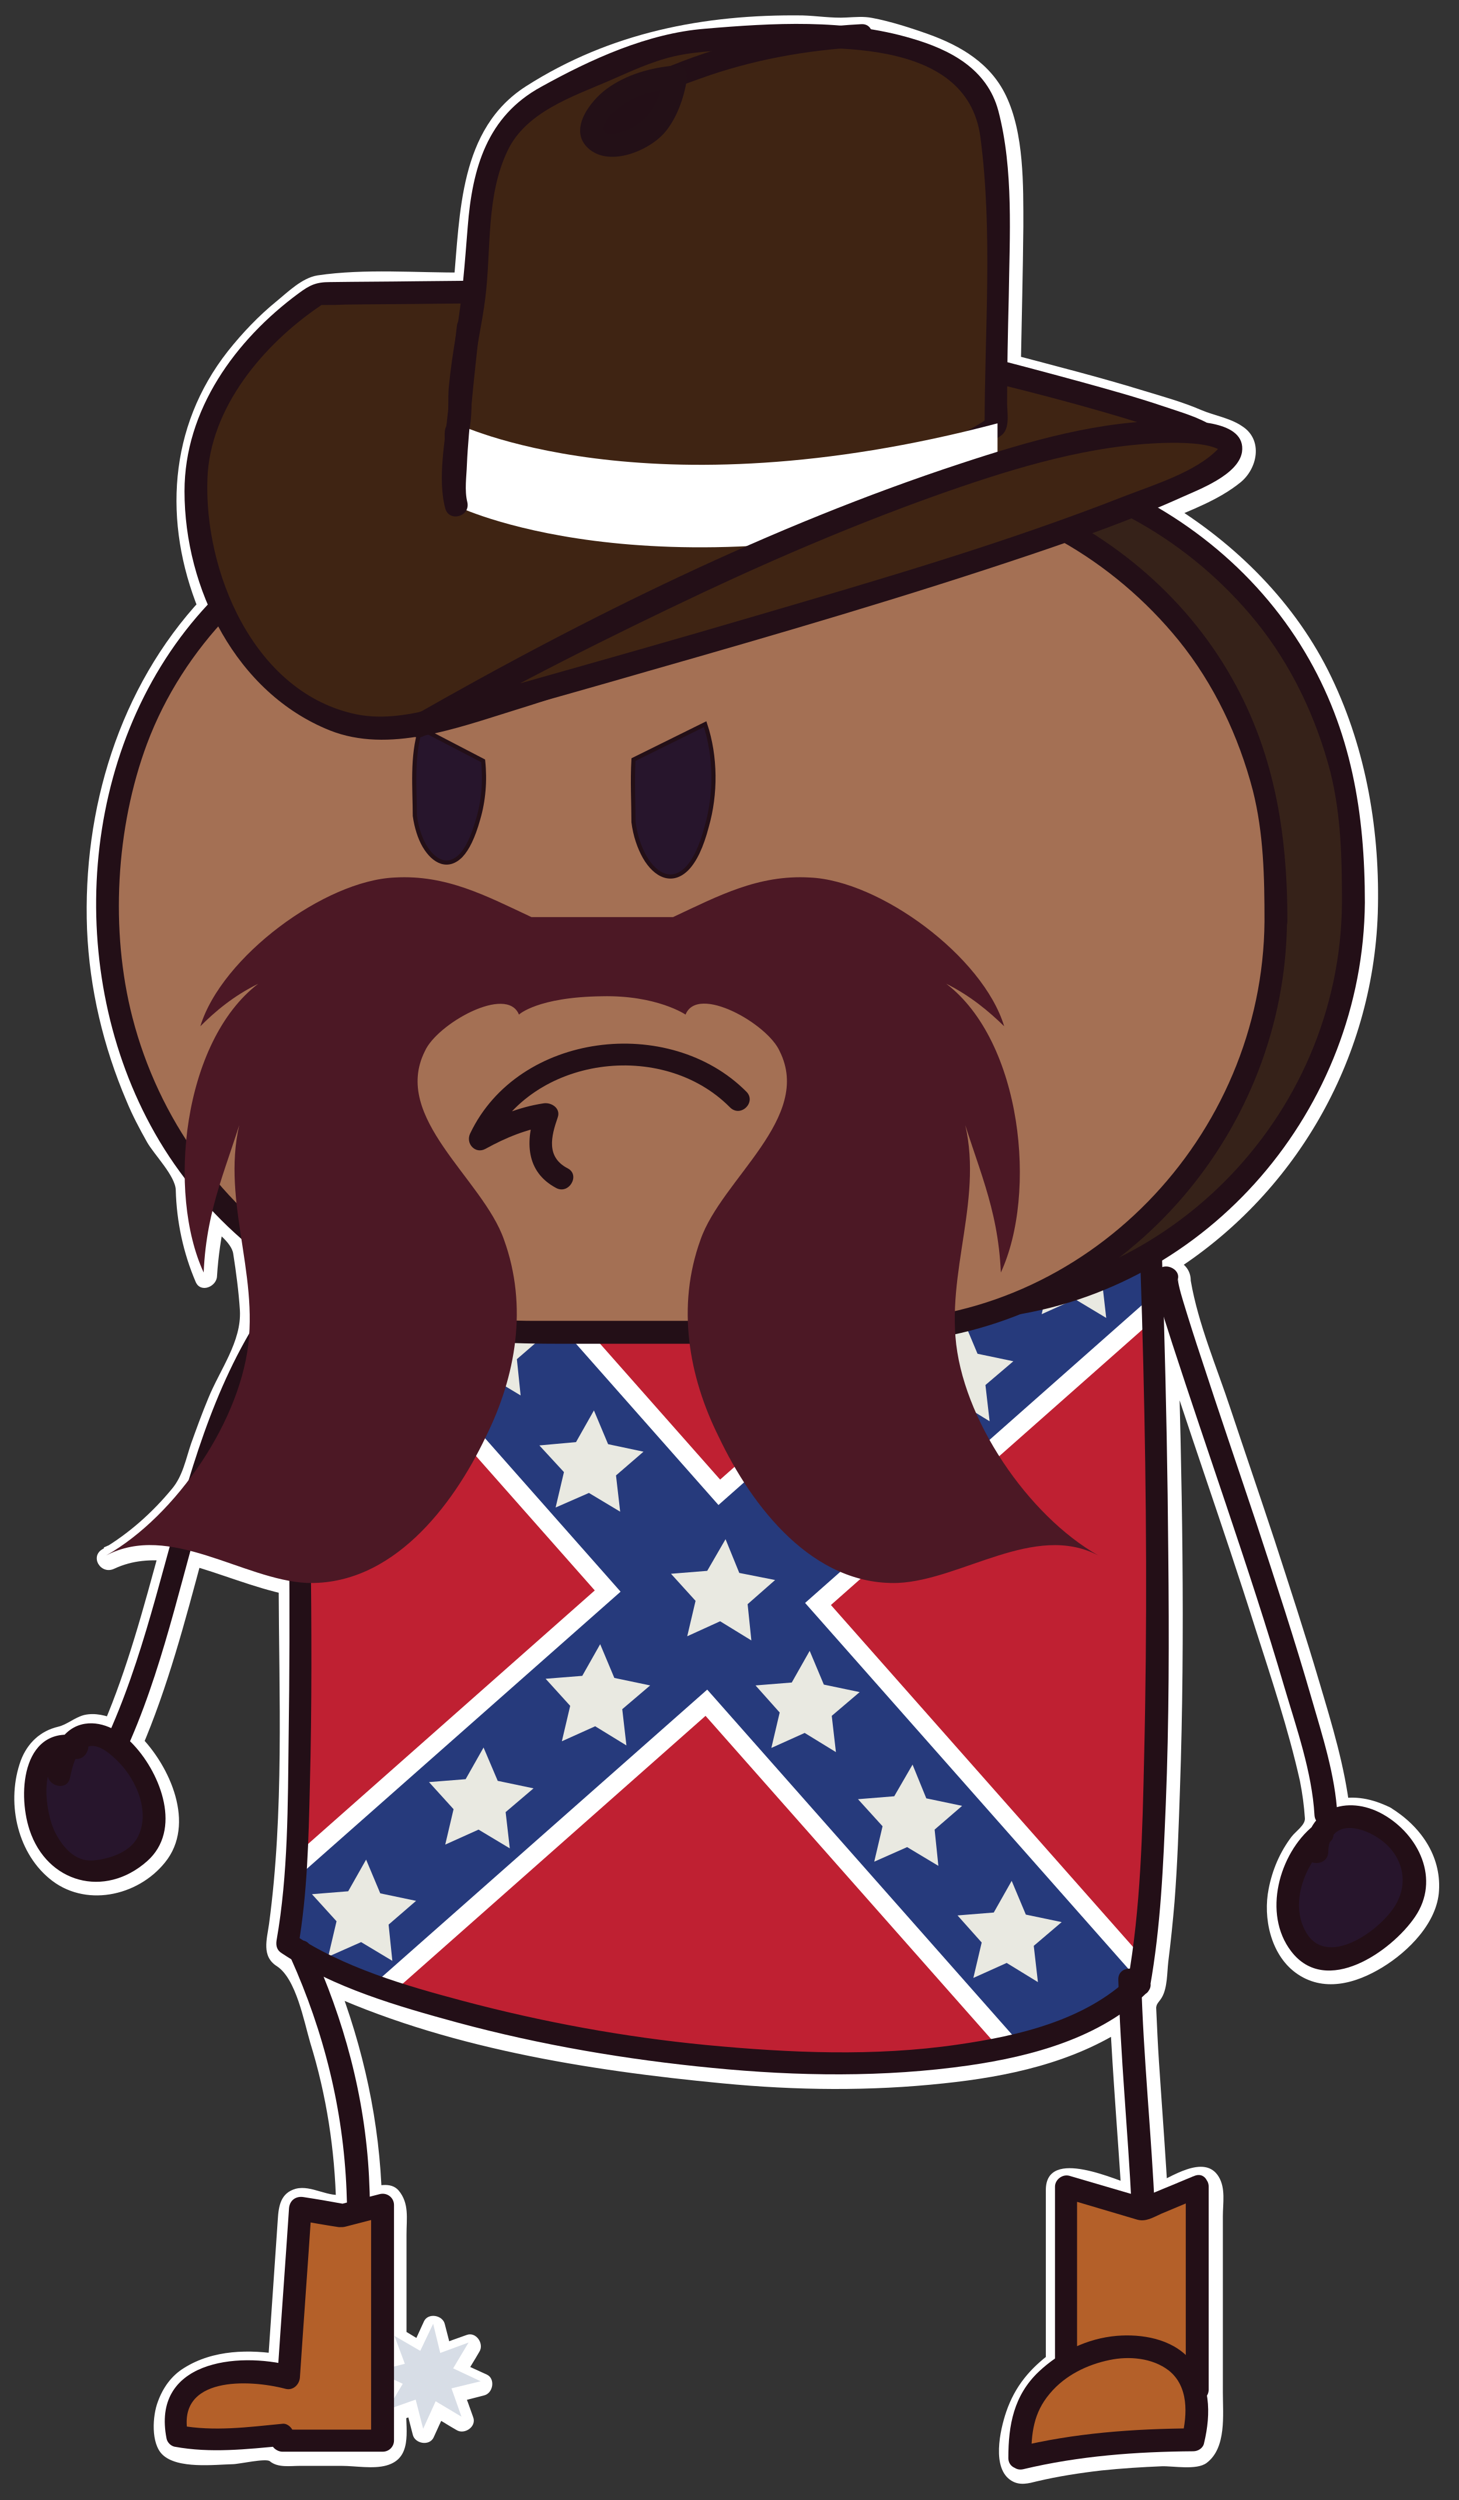 <?xml version="1.0" encoding="utf-8"?>
<!-- Generator: Adobe Illustrator 18.1.1, SVG Export Plug-In . SVG Version: 6.00 Build 0)  -->
<!DOCTYPE svg PUBLIC "-//W3C//DTD SVG 1.1//EN" "http://www.w3.org/Graphics/SVG/1.1/DTD/svg11.dtd">
<svg version="1.1" id="Layer_1" xmlns="http://www.w3.org/2000/svg" xmlns:xlink="http://www.w3.org/1999/xlink" x="0px" y="0px"
	 viewBox="0 0 350.3 600" enable-background="new 0 0 350.3 600" xml:space="preserve">
<rect x="0" y="0" width="350.3" height="600" fill="#333333" stroke="none"/>
<g>
	<g>
		<path fill="#FFFFFF" d="M333.8,433.8c-4.3-2.1-8.5-3-13.2-1.9c1.2,0.9,2.3,1.8,3.5,2.6c-1.2-10.5-4.3-20.6-7.3-30.7
			c-3.4-11.5-7.1-22.8-10.8-34.2c-3.5-10.6-7.1-21.1-10.6-31.6c-3.3-10-7.7-20.2-9.5-30.6c-0.4-2.3-4-2.6-5-0.7
			c-0.1,0.2-0.3,0.5-0.4,0.7c1.7,0.7,3.3,1.4,5,2.1c1.5-4.3-1.5-7.7-5.9-7.3c0.9,0.9,1.8,1.8,2.7,2.7c0-0.5,0-1.1,0-1.6
			c-0.5,0.8-0.9,1.6-1.4,2.4c29.9-18.7,48.7-51.2,49.9-86.5c0.6-19.4-2.7-39.1-11.1-56.6c-8.5-17.8-23-32.2-39.8-42.3
			c0,1.6,0,3.1,0,4.7c6.1-2.6,12.7-5,17.9-9.2c4.1-3.3,5.5-10.1,0.6-13.4c-3-2.1-6.7-2.6-10-4c-4.4-1.9-9.1-3.2-13.7-4.6
			c-10.4-3.2-21-5.9-31.6-8.7c0.7,0.9,1.3,1.8,2,2.6c0.2-11.1,0.5-22.2,0.6-33.3c0-9.9,0.2-22.4-4.2-31.5
			c-3.7-7.7-10.8-11.9-18.6-14.7c-4.2-1.5-9.2-3.1-13.5-3.9c-2.1-0.4-4-0.2-6.2-0.1c-3.4,0.2-7.1-0.4-10.5-0.5
			c-23.7-0.3-46.2,4.1-66.4,17c-16.1,10.3-15.8,30.5-17.4,47.4c0.9-0.9,1.8-1.8,2.7-2.7c-11.6,0.1-24-1-35.4,0.7
			c-3.7,0.6-7.1,4-9.8,6.2c-4.3,3.5-8.2,7.6-11.7,12c-14.3,18.2-15.5,41.1-7,62.1c0.2-0.9,0.5-1.8,0.7-2.7
			c-19.8,21.3-28.6,50.6-27.5,79.4c0.6,14.2,3.9,28.1,9.5,41.2c1.4,3.4,3.1,6.6,4.9,9.8c1.7,3,6.8,8.1,6.9,11.5
			c0.2,7.6,1.8,15.1,4.8,22.1c1.2,2.7,5,1.1,5.1-1.4c0.3-4.8,1-9.5,2-14.1c-1.5,0.4-3,0.8-4.6,1.2c1.9,1.9,6.1,4.7,6.5,7.5
			c0.7,4.5,1.3,9,1.6,13.6c0.4,7.5-4.8,14.2-7.6,21.1c-1.5,3.6-2.8,7.2-4.1,10.8c-1.3,3.8-2,7.8-4.6,10.9
			c-4.7,5.7-10.3,10.7-16.7,14.5c-3.1,1.8-0.4,6.2,2.8,4.7c4.5-2.1,8.9-2.3,13.7-1.8c-0.9-1.2-1.8-2.3-2.6-3.5
			c-4,14.5-7.8,29-13.7,42.8c1-0.4,2.1-0.8,3.1-1.3c-2.4-1-5.1-1.7-7.7-1.1c-2.3,0.6-4.1,2.3-6.2,2.8c-4.3,1-7.4,3.9-9,8.1
			c-3.5,9.6-1.1,21.7,6.8,28.3c8.4,7.1,21.2,4.4,27.8-3.8c7.5-9.2,1.2-23.2-6.1-30.5c0.1,1.1,0.3,2.2,0.4,3.3
			c6.4-14.9,10.5-30.6,14.7-46.2c-1.1,0.6-2.2,1.3-3.4,1.9c8,2.2,15.6,5.5,23.7,7.2c-0.7-0.9-1.3-1.8-2-2.6
			c0.1,27,1.3,54.8-2.3,81.6c-0.5,3.7-1.9,7.8,1.9,10.2c4.6,3,6.5,13.3,8,18.4c3.9,12.6,5.9,25.7,6.2,38.9c0.7-0.9,1.3-1.8,2-2.6
			c-3.7,1-7.9-2.3-11.7-1.3c-3.6,1-4.1,4.1-4.3,7.3c-0.8,11.7-1.6,23.4-2.4,35.1c1.2-0.9,2.3-1.8,3.5-2.6
			c-7.9-1.3-16.6-1.2-23.6,3.2c-3.1,1.9-5.1,4.8-6.3,8.1c-1.3,3.4-1.7,10,1.1,12.7c3.6,3.5,12.5,2.4,16.9,2.3c1.4,0,8-1.5,8.9-0.7
			c1.9,1.6,4.9,1.1,7.2,1.1c3.3,0,6.7,0,10,0c3.3,0,7.6,0.8,10.8-0.1c6.1-1.7,4.7-8.1,4.7-13.2c-0.7,0.9-1.3,1.8-2,2.6
			c1.7-0.6,3.5-1.3,5.2-1.9c-1.1-0.6-2.2-1.3-3.4-1.9c0.6,2.3,1.2,4.7,1.8,7c0.5,2.2,4,2.8,5,0.7c1-2.2,2-4.4,3-6.5
			c-1.2,0.3-2.5,0.7-3.7,1c2.1,1.2,4.1,2.5,6.2,3.7c1.9,1.2,4.9-0.8,4-3.1c-0.8-2.3-1.6-4.5-2.5-6.8c-0.6,1.1-1.3,2.2-1.9,3.4
			c2.3-0.6,4.7-1.2,7-1.8c2.2-0.5,2.8-4,0.7-5c-2.2-1-4.4-2-6.5-3c0.3,1.2,0.7,2.5,1,3.7c1.2-2.1,2.5-4.1,3.7-6.2
			c1.2-1.9-0.8-4.9-3.1-4c-2.3,0.8-4.5,1.6-6.8,2.5c1.1,0.6,2.2,1.3,3.4,1.9c-0.6-2.3-1.2-4.7-1.8-7c-0.5-2.2-4-2.8-5-0.7
			c-1,2.2-2,4.4-3,6.5c1.2-0.3,2.5-0.7,3.7-1c-2.1-1.2-4.1-2.5-6.2-3.7c-1.9-1.2-4.9,0.8-4,3.1c0.8,2.3,1.6,4.5,2.5,6.8
			c0.6-1.1,1.3-2.2,1.9-3.4c-0.9,0.2-1.8,0.4-2.6,0.7c1.2,0.9,2.3,1.8,3.5,2.6c0-10.8,0-21.6,0-32.4c0-3.9,0.7-7.5-1.9-10.6
			c-1.9-2.2-5.3-1.1-7.5-0.5c1.2,0.9,2.3,1.8,3.5,2.6c-0.5-18.4-4.4-36.2-11.1-53.4c-1.3,1-2.7,2.1-4,3.1
			c29.8,13.9,64.4,19.4,96.9,22.5c17.7,1.7,35.4,1.9,53.1,0c15.3-1.6,30.9-4.9,44-13.5c-1.4-0.8-2.7-1.6-4.1-2.4
			c0.7,14.4,1.9,28.8,2.8,43.2c1.2-0.9,2.3-1.8,3.5-2.6c-4.5-1.3-21.7-9.6-21.7,0.9c0,13.8,0,27.6,0,41.4c0.5-0.8,0.9-1.6,1.4-2.4
			c-5.2,3.8-8.8,8.1-10.9,14.2c-1.5,4.4-3.6,13.7,1.3,16.6c2,1.2,4.1,0.6,6.1,0.1c5.1-1.2,10.3-2,15.5-2.6c4.8-0.5,9.6-0.8,14.4-1
			c2.8-0.1,8.4,1,10.8-0.8c4.8-3.6,3.9-11.5,3.9-16.9c0-9.9,0-19.8,0-29.6c0-4.2,0-8.5,0-12.7c0-3.1,0.7-6.7-1-9.5
			c-3.4-5.6-11.6,0.2-15.7,2c1.2,0.9,2.3,1.8,3.5,2.6c-0.5-8.6-1.1-17.1-1.7-25.7c-0.3-4.3-0.6-8.6-0.8-12.8
			c-0.1-2.1-0.2-4.3-0.3-6.4c-0.1-1.2,0.8-1.7,1.4-2.8c1.3-2.3,1.2-5.9,1.5-8.5c0.6-4.8,1.1-9.6,1.5-14.4c0.7-9,1-18,1.3-27
			c1.3-37.4,0.5-75-0.6-112.4c-1.8,0.2-3.6,0.5-5.4,0.7c7.6,24.4,16.3,48.4,24,72.8c3.9,12.2,8,24.4,10.8,36.9c0.6,3,1,6,1.2,9
			c0.1,1.6-2.2,3.1-3.2,4.4c-2.8,3.7-4.6,7.9-5.5,12.5c-1.4,7,0.5,15.7,6.4,20.1c6.6,4.9,14.5,2.7,21-1.3
			c6.2-3.8,13.1-10.7,13.5-18.4C346,445.3,341,438.2,333.8,433.8c-3-1.8-5.8,2.9-2.8,4.7c7.5,4.5,11.7,12.9,6.7,21
			c-3.6,5.9-11.5,11.3-18.4,11.5c-10.2,0.3-10.5-13.7-8.4-20.4c1.2-3.7,3.5-6.8,6.3-9.4c2.8-2.6,1.5-6,1-9.3
			c-2.7-19.2-10.2-38.3-16.3-56.7c-6.4-19.6-13.4-39.1-19.5-58.8c-0.9-2.9-5.5-2.4-5.4,0.7c1,36.7,1.7,73.5,0.6,110.2
			c-0.2,8.3-0.6,16.7-1.1,25c-0.3,4.1-0.6,8.3-1.1,12.4c-0.3,3.2,0.1,10.6-2.4,12.8c-2,1.9-1.3,4.2-1.2,6.8c0.2,5,0.6,10,0.9,15
			c0.6,9.3,1.3,18.5,1.9,27.8c0.1,1.6,1.7,3.4,3.5,2.6c3.3-1.4,6.5-2.7,9.8-4.1c-0.7,0.3,0,11.4,0,12.7c0,8.5,0,16.9,0,25.4
			c0,3.7-0.9,8.4-0.4,12c0.6,4.5,1.4,10.6-4.7,10.7c-7.8,0.1-15.6,0.6-23.3,1.7c-4.1,0.6-8.1,1.3-12.2,2.2c-3.8,0.8-1.1-8.6-0.7-10
			c1.1-3.8,3.5-6.8,6.4-9.4c2.8-2.5,3.4-2.2,3.4-6.1c0-8.7,0-17.4,0-26.1c0-1.4-0.9-13.3,1.9-12.5c4.3,1.3,8.6,2.6,13,3.8
			c1.6,0.5,3.6-0.9,3.5-2.6c-0.9-14.4-2.1-28.8-2.8-43.2c-0.1-2-2.3-3.6-4.1-2.4c-12.9,8.5-28.2,11.4-43.4,13
			c-16.2,1.7-32.6,1.3-48.9,0c-16.3-1.4-32.6-3.8-48.6-7.2c-16.1-3.4-32.6-7.7-47.6-14.7c-1.9-0.9-5,0.6-4,3.1
			c6.6,16.7,10.4,34,10.9,51.9c0.1,1.8,1.7,3.1,3.5,2.6c3.9-1,2.5,13.7,2.5,16.6c0,7.2,0,14.4,0,21.6c0,1.8,1.7,3.1,3.5,2.6
			c0.9-0.2,1.7-0.4,2.6-0.7c1.4-0.3,2.4-2,1.9-3.4c-0.8-2.3-1.6-4.5-2.5-6.8c-1.3,1-2.7,2.1-4,3.1c2.1,1.2,4.1,2.5,6.2,3.7
			c1.2,0.7,3.1,0.4,3.7-1c1-2.2,2-4.4,3-6.5c-1.7-0.2-3.3-0.4-5-0.7c0.6,2.3,1.2,4.7,1.8,7c0.3,1.4,2,2.4,3.4,1.9
			c2.3-0.8,4.5-1.6,6.8-2.5c-1-1.3-2.1-2.7-3.1-4c-1.2,2.1-2.5,4.1-3.7,6.2c-0.7,1.2-0.4,3.1,1,3.7c2.2,1,4.4,2,6.5,3
			c0.2-1.7,0.4-3.3,0.7-5c-2.3,0.6-4.7,1.2-7,1.8c-1.4,0.3-2.4,2-1.9,3.4c0.8,2.3,1.6,4.5,2.5,6.8c1.3-1,2.7-2.1,4-3.1
			c-2.1-1.2-4.1-2.5-6.2-3.7c-1.2-0.7-3.1-0.4-3.7,1c-1,2.2-2,4.4-3,6.5c1.7,0.2,3.3,0.4,5,0.7c-0.6-2.3-1.2-4.7-1.8-7
			c-0.3-1.4-2-2.4-3.4-1.9c-1.7,0.6-3.5,1.3-5.2,1.9c-1.2,0.4-2,1.3-2,2.6c0,2,0,3.9,0,5.9c0,2.8-4.6,2-6,2c-4.7,0-9.4,0-14,0
			c-3.8,0-6.3-1.1-10.2-0.8c-4.6,0.4-9.2,0.6-13.8,0.3c-10.2-0.5-4.3-11.2,0.8-13.9c5.1-2.7,12-2.5,17.6-1.6
			c1.8,0.3,3.3-0.7,3.5-2.6c0.6-8.3,1.1-16.5,1.7-24.8c0.1-1.7-0.3-12.6,2.7-12.1c3.3,0.6,6.7,1.8,10,1c1.2-0.3,2-1.4,2-2.6
			c-0.3-11.7-1.9-23.3-4.8-34.7c-1.6-6.4-3.8-12.6-6.2-18.7c-0.8-2-1.6-5.2-3.1-6.7c-0.5-0.4-1.1-0.8-1.7-1.2
			c-1.7-1.1-0.5-5.3-0.3-6.8c3.6-26.6,2.3-54.3,2.2-81.1c0-1.2-0.8-2.4-2-2.6c-8.1-1.7-15.7-5-23.7-7.2c-1.4-0.4-3,0.5-3.4,1.9
			c-4.1,15.2-8,30.4-14.2,44.9c-0.5,1.2-0.5,2.4,0.4,3.3c5.1,5.2,9,12.9,7.2,20.3c-2.2,8.7-14.1,10.6-20.7,6.6
			c-6.4-3.9-8-13.1-6.9-19.9c0.5-3.1,2-6.2,5-7.3c4.1-1.5,7.6-3.9,12.1-2.1c1,0.4,2.7-0.2,3.1-1.3c6.1-14.3,10.2-29.2,14.3-44.1
			c0.5-1.9-0.9-3.3-2.6-3.5c-5.9-0.7-11.1,0-16.5,2.5c0.9,1.6,1.8,3.1,2.8,4.7c6.8-4,12.6-9.3,17.8-15.3c2.7-3.2,3.5-5.7,4.8-9.7
			c1.7-5.3,3.6-10.5,5.8-15.6c1.8-4.1,3.8-8.2,6-12.1c2-3.6,1.5-7.3,1.2-11.3c-0.3-4.4-1-8.7-1.6-13c-0.7-4.4-5-6.8-7.9-9.9
			c-1.4-1.4-4.1-0.8-4.6,1.2c-1.2,5.1-1.9,10.3-2.2,15.6c1.7-0.5,3.4-0.9,5.1-1.4c-1.5-3.4-2.4-7-3.2-10.7
			c-0.7-3.6-0.1-7.8-1.1-11.3c-0.8-2.7-4-5.9-5.6-8.3c-2.1-3.3-3.9-6.7-5.5-10.2c-5.9-12.3-9-26.1-9.9-39.7
			c-1.8-27.6,6.7-56.6,25.8-77.1c0.6-0.7,1.1-1.8,0.7-2.7c-7.8-19.2-7.2-38.9,5-56c2.8-3.9,6.2-7.4,9.7-10.6c3.4-3.1,7.2-7,12.1-7.2
			c10.6-0.5,21.3-0.2,31.9-0.3c1.6,0,2.6-1.2,2.7-2.7c1.5-15.9,1-33.9,16.1-43.5c8.6-5.5,18.6-9.6,28.3-12.3
			c10.2-2.9,21.4-3,31.9-3.1c15.1-0.2,41.5,1,46.9,18.9c2.9,9.6,2.8,20.4,2.7,30.3c-0.1,9.8-0.4,19.6-0.5,29.4c0,1.2,0.8,2.3,2,2.6
			c14.4,3.8,28.8,7.6,42.9,12.4c2.8,1,5.2,2.1,8,2.8c6.4,1.6,1.6,6.4-1.3,8.2c-4.3,2.7-9.5,4.6-14.2,6.6c-2,0.8-1.6,3.8,0,4.7
			c16.3,9.7,29.3,23.3,37.8,40.3c8.8,17.4,11.2,38,10.3,57.2c-0.9,17.1-6.8,33.6-15.9,47.9c-4.5,7.1-10.1,13.4-16.2,19.2
			c-3.4,3.2-7.1,6-10.9,8.6c-3.1,2.1-5.5,2.6-5.4,6.6c0,1.4,1.2,2.8,2.7,2.7c0.2,0.1,0.4,0.3,0.7,0.4c-1,2.9,3.6,4.8,5,2.1
			c0.1-0.2,0.3-0.5,0.4-0.7c-1.7-0.2-3.3-0.4-5-0.7c1.7,9.7,5.7,19.3,8.8,28.6c3.5,10.5,7.1,21,10.6,31.6c3.5,10.7,7,21.4,10.3,32.1
			c3.3,10.9,7,22,8.3,33.3c0.2,1.8,1.6,3.1,3.5,2.6c3.3-0.7,6-0.1,9,1.4C334.2,440.1,337,435.4,333.8,433.8z"/>
		<path fill="#FFFFFF" d="M94.8,571.6c-0.7,1.2-1.4,2.4-2.2,3.6c1.7,0.5,3.4,0.9,5.1,1.4c0-1.5,0-3.1,0-4.6
			c-1.4,0.8-2.7,1.6-4.1,2.4c0.7,0.3,1.4,0.7,2.2,1c1.4,0.6,2.9,0.4,3.7-1c0.7-1.2,0.4-3.1-1-3.7c-0.7-0.3-1.4-0.7-2.2-1
			c-1.8-0.9-4.1,0.1-4.1,2.4c0,1.5,0,3.1,0,4.6c0,2.7,3.7,3.7,5.1,1.4c0.7-1.2,1.4-2.4,2.2-3.6C101.4,571.4,96.6,568.6,94.8,571.6z"
			/>
		<path fill="#FFFFFF" d="M229.7,488.9c-27.1,3.7-55.1,1.4-82-2.9c-13.1-2.1-26.1-5-38.9-8.5c-12.1-3.3-24.2-7.2-35-13.8
			c0.4,1,0.8,2.1,1.3,3.1c4.2-28.2,3.1-57.5,2.9-85.9c-0.9,0.9-1.8,1.8-2.7,2.7c28.8-0.6,48.1-34.3,51.6-59.6
			c-0.9,0.7-1.8,1.3-2.6,2c13.9,0.4,27.9,0.2,41.8,0.2c-0.9-0.7-1.8-1.3-2.6-2c3,20.8,15.5,44,34.1,54.8c8.8,5.1,18.7,5.5,28.4,2.9
			c11.8-3.2,24.7-11,36.9-5.2c3.1,1.5,5.8-2.9,2.8-4.7c-17-10-31.8-30.7-33-50.8c-0.7,0.9-1.3,1.8-2,2.6c7.8-1.8,15.3-4.5,23.1-6.4
			c7.7-1.9,15-5,22-8.6c-1.4-0.8-2.7-1.6-4.1-2.4c0.9,27.3,1.4,54.6,1.3,81.9c-0.1,28,0.5,56.6-3.8,84.4c0.9-0.7,1.8-1.3,2.6-2
			c-2,0.3-4.8,1.1-5.2,3.5c-0.8,4.2-5.6,5.9-9.1,7.6C248.8,485.8,239,487.5,229.7,488.9c-3.5,0.5-2,5.8,1.5,5.3
			c8.6-1.3,17.1-3,25.2-6.1c3.5-1.3,6.7-3,9.9-4.9c1.7-1,3.2-2.2,4.7-3.4c0.4-0.3,1.4-3.6,0.8-3.6c1.1-0.1,2.4-0.7,2.6-2
			c4.1-26.9,3.8-54.4,4-81.5c0.2-28.8-0.4-57.5-1.3-86.2c-0.1-2.1-2.3-3.3-4.1-2.4c-6.6,3.4-13.5,6.1-20.7,8.1
			c-7.7,2.1-15.3,4.6-23.1,6.4c-1.1,0.3-2.1,1.5-2,2.6c1.3,22,16.9,44.5,35.7,55.5c0.9-1.6,1.8-3.1,2.8-4.7
			c-20.2-9.6-38.8,10.7-59.2,4.9c-21.2-6-34.9-34.2-37.7-54.1c-0.2-1.2-1.5-2-2.6-2c-13.9,0-27.9,0.2-41.8-0.2c-1.1,0-2.5,0.8-2.6,2
			c-3.2,22.6-20.1,55-46.4,55.6c-1.5,0-2.7,1.2-2.7,2.7c0.2,27.9,1.4,56.8-2.7,84.5c-0.2,1.3,0.1,2.4,1.3,3.1
			c10.1,6.2,21.3,10.1,32.6,13.4c14,4,28.2,7.2,42.6,9.5c27.9,4.6,56.8,6.7,84.9,2.9C234.6,493.7,233.1,488.4,229.7,488.9z"/>
	</g>
	<g>
		<polygon fill="#D7DDE6" points="110.8,580 104.6,576.3 101.6,582.9 99.8,575.9 93,578.3 96.7,572.1 90.2,569.1 97.2,567.3 
			94.7,560.6 100.9,564.2 104,557.7 105.7,564.7 112.5,562.2 108.8,568.4 115.4,571.5 108.4,573.2 		"/>
		<g>
			<defs>
				<path id="SVGID_1_" d="M273.5,476.2c-36.4,36.4-148.8,18-204.5-9.7c7.7-43.8-1.2-233.2-1.2-233.2h205.7
					C273.5,233.3,283.3,421.5,273.5,476.2z"/>
			</defs>
			<clipPath id="SVGID_2_">
				<use xlink:href="#SVGID_1_"  overflow="visible"/>
			</clipPath>
			<rect x="29.4" y="258.2" clip-path="url(#SVGID_2_)" fill="#BF2032" width="310.9" height="254.1"/>
			<g clip-path="url(#SVGID_2_)">
				<polygon fill="#263A7C" points="169.6,408.5 57.7,507.4 34,480.6 145.9,381.8 47,269.9 73.8,246.2 172.7,358.1 284.5,259.2 
					308.2,286 196.3,384.9 295.2,496.7 268.4,520.4 				"/>
				<path fill="#FFFFFF" d="M73.6,249.3l98.9,111.9l111.9-98.9l20.8,23.5l-111.9,98.9l98.9,111.9l-23.5,20.8l-98.9-111.9L57.9,504.3
					l-20.8-23.5L149,382L50.1,270.1L73.6,249.3 M74,243.2l-3.3,2.9l-23.5,20.8l-3.3,2.9l2.9,3.3l96,108.6l-108.6,96l-3.3,2.9
					l2.9,3.3l20.8,23.5l2.9,3.3l3.3-2.9l108.6-96l96,108.6l2.9,3.3l3.3-2.9l23.5-20.8l3.3-2.9l-2.9-3.3l-96-108.6l108.6-96l3.3-2.9
					l-2.9-3.3l-20.8-23.5l-2.9-3.3l-3.3,2.9l-108.6,96l-96-108.6L74,243.2L74,243.2z"/>
			</g>
			<polygon clip-path="url(#SVGID_2_)" fill="#E9E9E1" points="174.2,369.4 177.5,377.5 186.1,379.2 179.5,385 180.4,393.7 
				172.9,389.1 165,392.7 167,384.2 161.1,377.7 169.8,377 			"/>
			<polygon clip-path="url(#SVGID_2_)" fill="#E9E9E1" points="203.2,343.8 206.5,351.8 215.1,353.6 208.5,359.3 209.4,368 
				202,363.5 194,367.1 196,358.5 190.1,352.1 198.8,351.3 			"/>
			<polygon clip-path="url(#SVGID_2_)" fill="#E9E9E1" points="231.3,316.8 234.7,324.9 243.3,326.7 236.6,332.4 237.6,341.1 
				230.1,336.5 222.1,340.1 224.1,331.6 218.3,325.1 227,324.4 			"/>
			<polygon clip-path="url(#SVGID_2_)" fill="#E9E9E1" points="259.3,292 262.7,300.1 271.3,301.9 264.6,307.6 265.6,316.3 
				258.1,311.8 250.1,315.4 252.1,306.8 246.3,300.4 255,299.6 			"/>
			<polygon clip-path="url(#SVGID_2_)" fill="#E9E9E1" points="87.9,446.3 91.3,454.4 99.9,456.2 93.3,461.9 94.2,470.6 86.7,466.1 
				78.8,469.6 80.8,461.1 74.9,454.6 83.6,453.9 			"/>
			<polygon clip-path="url(#SVGID_2_)" fill="#E9E9E1" points="116.1,419.4 119.5,427.4 128.1,429.2 121.4,434.9 122.4,443.6 
				114.9,439.1 106.9,442.7 108.9,434.2 103,427.7 111.8,427 			"/>
			<polygon clip-path="url(#SVGID_2_)" fill="#E9E9E1" points="144.1,394.6 147.5,402.7 156.1,404.5 149.4,410.2 150.4,418.9 
				142.9,414.3 134.9,417.9 136.9,409.4 131,402.9 139.8,402.2 			"/>
			<polygon clip-path="url(#SVGID_2_)" fill="#E9E9E1" points="194.4,396.2 197.8,404.3 206.4,406.1 199.7,411.8 200.7,420.5 
				193.2,415.9 185.2,419.5 187.2,411 181.4,404.5 190.1,403.8 			"/>
			<polygon clip-path="url(#SVGID_2_)" fill="#E9E9E1" points="219.1,423.5 222.4,431.6 231,433.4 224.4,439.1 225.3,447.8 
				217.8,443.3 209.9,446.8 211.9,438.3 206,431.8 214.7,431.1 			"/>
			<polygon clip-path="url(#SVGID_2_)" fill="#E9E9E1" points="242.9,451.4 246.3,459.5 254.9,461.3 248.2,467 249.2,475.7 
				241.7,471.1 233.7,474.7 235.7,466.2 229.9,459.7 238.6,459 			"/>
			<polygon clip-path="url(#SVGID_2_)" fill="#E9E9E1" points="94.1,283.4 97.5,291.4 106.1,293.2 99.4,298.9 100.4,307.6 
				92.9,303.1 84.9,306.7 86.9,298.1 81.1,291.7 89.8,290.9 			"/>
			<polygon clip-path="url(#SVGID_2_)" fill="#E9E9E1" points="118.7,310.7 122.1,318.7 130.7,320.5 124.1,326.2 125,334.9 
				117.5,330.4 109.5,334 111.6,325.5 105.7,319 114.4,318.3 			"/>
			<polygon clip-path="url(#SVGID_2_)" fill="#E9E9E1" points="142.6,338.5 146,346.6 154.5,348.4 147.9,354.1 148.9,362.8 
				141.4,358.3 133.4,361.8 135.4,353.3 129.5,346.9 138.3,346.1 			"/>
		</g>
		<g>
			<path fill="#230F17" d="M271.5,474.3c-10.9,10.6-27,14.3-41.6,16.4c-19.9,2.9-40.3,2-60.3,0.1c-19.7-1.9-39.3-5.5-58.5-10.6
				c-13.9-3.7-28.7-8-40.8-16.1c0.4,1,0.8,2.1,1.3,3.1c2.2-12.7,2.5-25.9,2.8-38.7c0.5-18.9,0.4-37.9,0.2-56.8
				c-0.4-37.1-1.6-74.3-3.1-111.4c-0.4-9-0.7-18-1.1-27c-0.9,0.9-1.8,1.8-2.7,2.7c54.5,0,109.1,0,163.6,0c14,0,28,0,42.1,0
				c-0.9-0.9-1.8-1.8-2.7-2.7c3.3,62.7,5.5,125.7,4,188.5c-0.4,17.8-0.8,36-3.9,53.6c-0.6,3.4,4.7,4.9,5.3,1.5
				c2.6-14.5,3.2-29.3,3.8-43.9c0.8-20,0.8-40,0.6-60.1c-0.3-37.8-1.5-75.6-3.1-113.3c-0.4-8.8-0.8-17.5-1.2-26.3
				c-0.1-1.5-1.2-2.7-2.7-2.7c-54.5,0-109.1,0-163.6,0c-14,0-28,0-42.1,0c-1.4,0-2.8,1.2-2.7,2.7c2.9,61.1,5.1,122.5,4.2,183.7
				c-0.2,16.1-0.1,32.8-2.9,48.7c-0.2,1.3,0.1,2.4,1.3,3.1c12.5,8.3,27.8,12.7,42.1,16.6c20,5.4,40.6,8.9,61.3,10.9
				c20.4,2,41.2,2.3,61.5-0.6c15.2-2.2,31.6-6.6,42.9-17.6C277.9,475.7,274.1,471.8,271.5,474.3z"/>
		</g>
		<g>
			<path fill="#362219" d="M324.9,216.7c0,53.9-43.7,97.6-97.6,97.6h-85c-53.9,0-97.6-43.7-97.6-97.6v-8.4
				c0-53.9,43.7-97.6,97.6-97.6h85c53.9,0,97.6,43.7,97.6,97.6V216.7z"/>
			<g>
				<path fill="#230F17" d="M322.2,216.7c-0.4,51.7-42.9,94.8-94.9,94.8c-26.9,0-53.7,0-80.6,0c-19,0-36.9-3.9-53.4-13.7
					c-21.4-12.7-36.7-34.1-42.9-58.1c-5.4-20.9-4-45.6,3.5-65.7c8.7-23.2,27.2-41.9,49.6-52.3c15.4-7.1,31.6-8.3,48.2-8.3
					c16.6,0,33.1,0,49.7,0c12.1,0,24.5-0.6,36.6,0.6c25,2.5,47.9,15.9,63.6,35.2c8.5,10.5,14.4,23,17.8,36
					C322,195.6,322.2,206.1,322.2,216.7c0,3.5,5.5,3.5,5.5,0c0-21.5-3.2-41.4-14.4-60.2c-11.9-20-31.1-35.1-52.9-42.9
					c-14.5-5.2-29.3-5.5-44.4-5.5c-16.8,0-33.6,0-50.5,0c-12.3,0-25.1-0.8-37.3,1c-23.6,3.5-45.1,15.2-61,33
					c-29.6,33.3-33.3,87-11.3,125.2c11.6,20.2,30.6,35.5,52.3,43.6c14.6,5.5,29.7,6,45,6c16.7,0,33.5,0,50.2,0
					c12.5,0,25.2,0.7,37.6-0.9c49.4-6.5,86.3-50,86.7-99.4C327.7,213.2,322.2,213.2,322.2,216.7z"/>
			</g>
		</g>
		<g>
			<path fill="#230F17" d="M69.8,469.9c8,17.8,12.6,36.3,13.4,55.8c0.8,18.5-1.4,37.1-2.8,55.5c-0.3,3.5,5.2,3.5,5.5,0
				c1.5-19.6,3.7-39.2,2.7-58.8c-1-19.3-6-37.7-14-55.2C73.1,463.9,68.3,466.7,69.8,469.9L69.8,469.9z"/>
		</g>
		<g>
			<path fill="#230F17" d="M268.5,475.1c0.5,18.2,2.3,36.3,3.2,54.4c1,18.6,0,37-3.1,55.3c-0.6,3.4,4.7,4.9,5.3,1.5
				c3.1-18.3,4.2-36.6,3.4-55.2c-0.8-18.7-2.8-37.3-3.3-56.1C273.9,471.6,268.4,471.6,268.5,475.1L268.5,475.1z"/>
		</g>
		<g>
			<polygon fill="#B46029" points="287.6,524.9 274.6,530.4 256.1,524.9 256.1,573.6 287.6,573.6 			"/>
			<g>
				<path fill="#230F17" d="M286.8,522.2c-2.5,1-5,2.1-7.5,3.1c-1.6,0.7-3.2,1.3-4.7,2c-1.6,0.7,1.8,0.7-0.4,0
					c-5.8-1.7-11.6-3.4-17.4-5.1c-1.7-0.5-3.5,0.9-3.5,2.6c0,16.2,0,32.5,0,48.7c0,1.5,1.2,2.7,2.7,2.7c10.5,0,21,0,31.5,0
					c1.5,0,2.7-1.2,2.7-2.7c0-16.2,0-32.5,0-48.7c0-3.5-5.5-3.5-5.5,0c0,16.2,0,32.5,0,48.7c0.9-0.9,1.8-1.8,2.7-2.7
					c-10.5,0-21,0-31.5,0c0.9,0.9,1.8,1.8,2.7,2.7c0-16.2,0-32.5,0-48.7c-1.2,0.9-2.3,1.8-3.5,2.6c6,1.8,11.9,3.5,17.9,5.3
					c2.1,0.6,3.8-0.5,5.8-1.4c3.1-1.3,6.2-2.6,9.3-3.9C291.5,526.2,290.1,520.9,286.8,522.2z"/>
			</g>
		</g>
		<g>
			<path fill="#B46029" d="M245,590c13.1-3.3,28.4-4.4,41.6-4.4c8.8-33.9-44.9-26.5-41.6,4.1V590z"/>
			<g>
				<path fill="#230F17" d="M245.7,592.6c13.4-3.2,27.1-4.2,40.8-4.3c1.2,0,2.4-0.8,2.6-2c1.7-7.1,1.6-14.6-3.6-20.3
					c-4.3-4.7-11.3-5.9-17.4-5.4c-7,0.6-13.6,3.8-18.7,8.6c-6,5.7-7.3,12.8-7.3,20.7c0,3.5,5.5,3.5,5.5,0c0-5.9,0.5-10.8,4.5-15.5
					c3.6-4.3,8.9-6.9,14.3-8c4.7-1,10.3-0.5,14.2,2.5c4.8,3.8,4.5,10.5,3.2,15.9c0.9-0.7,1.8-1.3,2.6-2c-14.2,0.1-28.5,1.1-42.3,4.5
					C240.9,588.2,242.3,593.4,245.7,592.6z"/>
			</g>
		</g>
		<g>
			<path fill="#A47054" d="M306.3,221.1c0,53.9-43.7,98.7-97.6,98.7h-85c-53.9,0-97.6-44.8-97.6-98.7v-8.4
				c0-53.9,43.7-97.6,97.6-97.6h85c53.9,0,97.6,43.7,97.6,97.6V221.1z"/>
			<g>
				<path fill="#230F17" d="M303.6,221.1c-0.4,51.6-42.6,95.9-94.9,95.9c-26.9,0-53.7,0-80.6,0c-19.1,0-37-4-53.4-14
					c-21.4-13-36.7-34.7-42.9-58.8c-5.4-20.9-4-45.6,3.5-65.7c8.7-23.2,27.2-41.9,49.6-52.3c15.4-7.1,31.6-8.3,48.2-8.3
					c16.6,0,33.1,0,49.7,0c12.1,0,24.5-0.6,36.6,0.6c25,2.5,47.9,15.9,63.6,35.2c8.5,10.5,14.4,23,17.8,36
					C303.4,200,303.6,210.5,303.6,221.1c0,3.5,5.5,3.5,5.5,0c0-21.5-3.2-41.4-14.4-60.2c-11.9-20-31.1-35.1-52.9-42.9
					c-14.5-5.2-29.3-5.5-44.4-5.5c-16.8,0-33.6,0-50.5,0c-12.3,0-25.1-0.8-37.3,1c-23.6,3.5-45.1,15.2-61,33
					C18.7,179.9,15.3,233.5,37.2,272c11.6,20.4,30.5,36,52.3,44.3c14.6,5.6,29.7,6.2,45,6.2c16.8,0,33.5,0,50.2,0
					c12.2,0,24.8,0.8,36.8-0.9c49.8-6.7,87.1-50.6,87.5-100.5C309.1,217.5,303.6,217.5,303.6,221.1z"/>
			</g>
		</g>
		<path fill="#27152C" stroke="#230F17" stroke-miterlimit="10" d="M101,174.8c-2.2,6.7-1.4,14.6-1.4,21c0.4,2.8,1.2,5.3,2.3,7.2
			c2.3,3.9,5.7,5.5,8.8,2.3c1.5-1.6,2.9-4.4,4.1-8.7c1.3-4.4,1.7-9.2,1.2-14L101,174.8z"/>
		<path fill="#27152C" stroke="#230F17" stroke-miterlimit="10" d="M152.1,182.3c-0.3,5.2,0,10.4,0,15c0.4,3.2,1.4,6.1,2.7,8.4
			c2.6,4.5,6.6,6.4,10.2,2.7c1.8-1.9,3.4-5.1,4.7-10.1c2.2-7.7,2.2-16.7-0.4-24.5L152.1,182.3z"/>
		<g>
			<path fill="#230F17" d="M68.3,335.1c0,0.7,0,1.5,0,2.2c0,1.5,1.2,2.7,2.7,2.7c1.5,0,2.7-1.2,2.7-2.7c0-0.7,0-1.5,0-2.2
				c0-1.5-1.2-2.7-2.7-2.7C69.6,332.3,68.3,333.6,68.3,335.1L68.3,335.1z"/>
		</g>
		<g>
			<path fill="#230F17" d="M68,308C40.2,343.2,42,391.1,19.5,428.9c1.7,0.5,3.4,0.9,5.1,1.4c0-2.2,0-4.4,0-6.6c0-3.5-5.5-3.5-5.5,0
				c0,2.2,0,4.4,0,6.6c0,2.7,3.7,3.7,5.1,1.4c22.2-37.3,20.3-85.2,47.7-119.8C74.1,309.1,70.2,305.2,68,308L68,308z"/>
		</g>
		<g>
			<path fill="#230F17" d="M277.7,305.2c-1.1,1.6-0.1,4.2,0.3,5.9c1,3.9,2.3,7.7,3.5,11.5c4.2,12.9,8.6,25.8,12.9,38.6
				c4.9,14.6,9.7,29.1,14,43.8c2.9,9.8,6.6,20.3,7.2,30.6c0.2,3.5,5.7,3.5,5.5,0c-0.5-9.5-3.6-19-6.2-28
				c-4.1-14.2-8.7-28.2-13.3-42.2c-4.4-13.2-8.9-26.3-13.2-39.5c-1.5-4.5-2.9-8.9-4.3-13.5c-0.4-1.3-0.8-2.7-1.1-4.1
				c-0.4-1.7,0.2-1.6-0.6-0.5C284.4,305,279.6,302.3,277.7,305.2L277.7,305.2z"/>
		</g>
		<g>
			<path fill="#27152C" d="M317.2,440.1c-14.2,10.9-8.8,40.5,12,26.3c29.5-19.7-13.1-43.8-13.1-21.9"/>
			<g>
				<path fill="#230F17" d="M315.3,438.2c-8.2,6.7-12.2,21.1-5.3,30.1c8.4,11,24.1,0,29.7-8.2c6.2-9,1-19.8-7.7-24.7
					c-8.6-4.8-18.3-1.4-18.6,9.1c-0.1,3.5,5.4,3.5,5.5,0c0.2-6.9,6.1-6.8,11-4c6.3,3.5,8.9,10.5,5.1,16.8c-3.6,6-16.5,15.3-21.5,6.3
					c-4-7,0-16.9,5.8-21.5C321.9,439.8,318,435.9,315.3,438.2L315.3,438.2z"/>
			</g>
		</g>
		<g>
			<path fill="#27152C" d="M18.5,419.3c-16.4-4.4-12,32.8,5.5,29.5c31.7-5.5-4.4-52.5-9.8-23"/>
			<g>
				<path fill="#230F17" d="M19.3,416.7C5.7,413.6,4,429.8,7.1,439.2c4.2,12.7,18,16.5,28.2,7.5c8.5-7.5,3.3-20.9-3.1-27.8
					c-2.9-3.2-7.3-5.9-11.8-5.2c-5.6,0.9-7.9,6.7-8.9,11.5c-0.7,3.4,4.6,4.9,5.3,1.5c0.6-2.8,1.4-6.8,4.6-7.6c2.5-0.6,5.4,2.1,7,3.7
					c4.4,4.4,7.9,12.4,4.5,18.4c-2,3.5-6.9,5-10.6,5.3c-4.4,0.3-7.3-3.3-9.1-6.8c-2.4-4.7-4.5-19.7,4.7-17.6
					C21.2,422.7,22.7,417.4,19.3,416.7L19.3,416.7z"/>
			</g>
		</g>
		<path fill="#4C1825" d="M164.6,243.5c2.9-7.3,19.7,2.2,22.6,8.8c8,16-13.9,30.6-19,45.2c-5.8,16-2.9,32.8,4.4,47.4
			c8,16.8,22.6,35.7,43,35c15.3-0.7,32.8-14.6,48.1-6.6c-16.8-9.5-32.8-32.8-34.3-52.5c-1.5-19,8-37.2,0.7-56.2
			c4.4,15.3,9.5,24.8,10.2,40.8c8.8-19,5.1-55.4-13.1-69.3c5.8,2.9,10.2,6.6,13.9,10.2c-5.1-16.8-29.9-35-46.7-35.7
			c-12.4-0.7-21.9,4.4-32.8,9.5h-34c-10.9-5.1-20.4-10.2-32.8-9.5c-16.8,0.7-41.6,19-46.7,35.7c3.6-3.6,8-7.3,13.9-10.2
			c-18.2,13.9-21.9,50.3-13.1,69.3c0.7-16,5.8-25.5,10.2-40.8c-7.3,19,2.2,37.2,0.7,56.2c-1.5,19.7-17.5,43-34.3,52.5
			c15.3-8,32.8,5.8,48.1,6.6c20.4,0.7,35-18.2,43-35c7.3-14.6,10.2-31.4,4.4-47.4c-5.1-14.6-27-29.2-19-45.2
			c2.9-6.6,19.7-16,22.6-8.8c0,0,4.4-4.2,19.9-4.4C157.7,238.8,164.6,243.5,164.6,243.5z"/>
		<g>
			<path fill="#230F17" d="M179.2,262c-18.5-18.6-54.7-14.3-66.3,10c-1.2,2.4,1.2,5.1,3.7,3.7c4.9-2.7,9.8-4.7,15.4-5.6
				c-1.1-1.1-2.2-2.2-3.4-3.4c-2.5,7.1-2.4,14.5,4.9,18.4c3.1,1.7,5.9-3.1,2.8-4.7c-5.2-2.7-4-7.6-2.4-12.2c0.8-2.2-1.5-3.7-3.4-3.4
				c-6,0.9-11.4,3.2-16.7,6.1c1.2,1.2,2.5,2.5,3.7,3.7c10.1-21.1,41.5-25.2,57.7-8.9C177.8,268.4,181.7,264.5,179.2,262L179.2,262z"
				/>
		</g>
		<g>
			<g>
				<path fill="#3F2413" d="M138.9,69.8l-62.5,0.6c0,0-29.9,18.3-29.4,47.4c0.5,29.1,18.1,53.5,40.7,56.7s117-38.9,133.5-41.7
					c16.6-2.8,74.8-20.1,69.8-27.4C286,98.3,155.4,68.1,138.9,69.8z"/>
				<g>
					<path fill="#230F17" d="M138.9,67.1c-12.9,0.1-25.9,0.3-38.8,0.4c-7,0.1-13.9,0.1-20.9,0.2c-3.3,0-4.8,0.7-7.5,2.7
						c-15.2,11.2-27.4,28-27.4,47.5c0,23.4,12.4,48.4,34.9,57.4c14.1,5.6,30.6-0.6,44.2-4.8c19.8-6.1,39.2-13.6,58.6-21
						c12.8-4.9,26.3-11.5,39.9-13.9c17.6-3.1,35.1-8.8,51.7-15.2c4.1-1.6,28.8-10.8,17.6-18.1c-3.4-2.2-7.8-3.4-11.6-4.7
						c-6.8-2.3-13.7-4.2-20.6-6.1c-34.4-9.4-69.5-17.8-104.8-23.1C149.3,67.7,143.9,66.6,138.9,67.1c-3.5,0.3-3.5,5.8,0,5.5
						c11.1-1,23.4,2.6,34.2,4.7c18.7,3.6,37.3,7.7,55.7,12.2c16.1,3.9,32.2,7.9,48,13c3.9,1.3,8.1,2.5,11.7,4.6
						c0.6,0.4,0.3,0.3,0.1-0.2c-0.3-0.8-0.1-0.3-1,0.5c-2.3,2.1-5.6,3.5-8.4,4.8c-16.9,7.9-35.6,13.1-53.8,17.2
						c-12.8,2.9-24.9,7.3-37.2,12c-19.4,7.3-38.7,14.8-58.3,21.3c-8.6,2.8-17.2,5.5-26,7.5c-6.5,1.5-12.8,2.6-19.4,1
						c-23.8-5.7-35.5-34.1-34.7-56.3c0.6-17.1,13.5-32.3,27.1-41.5c1.9-1.3-1.6-0.2,0.4-0.2c1.8,0,3.7,0,5.5-0.1
						C90,73,97.2,73,104.4,72.9c11.5-0.1,23-0.2,34.5-0.4C142.4,72.5,142.4,67,138.9,67.1z"/>
				</g>
			</g>
			<g>
				<path fill="#3F2413" d="M109.6,103.5c-2,15.5,50.2,17.3,61.2,16c21.6-2.7,44.2-5.5,63.8-14.1l4.5-3.2v-5.5
					c0-23.7,1.5-40.2-1-63.9c-1.5-13.2-8-17.8-21.6-21.5c-10.5-3.2-19.8-3-31.4-2.5c-13.6,0.5-23.8,0.2-35.4,5.7
					c-12,5.9-26.6,9.1-31.6,22.8c-4,10-3,23.7-4.5,34.2c-1.5,9.6-4,20.5-3.5,30.1L109.6,103.5z"/>
				<g>
					<path fill="#230F17" d="M106.8,103.5c-1.3,14.9,26.4,17,35.9,18c21.4,2.4,42.3-0.4,63.3-4.6c11.9-2.4,24.4-5.3,34.4-12.4
						c2.2-1.6,1.4-5.5,1.4-7.8c0-8.5,0.2-17,0.4-25.5c0.2-14.5,1.2-30.5-2.5-44.6c-2.7-10.1-11.6-14.7-20.9-17.4
						c-15.9-4.7-33.2-3.7-49.6-2.3c-13.7,1.1-27.3,7.3-39.2,13.9c-13.1,7.1-16.6,19.6-17.7,33.6c-0.7,8.7-1.3,17.2-2.8,25.9
						c-0.7,4.1-1.3,8.1-1.7,12.2c-0.4,3.4,0.2,7.1-0.7,10.4c-0.9,3.4,4.3,4.9,5.3,1.5c1.2-4.4,0.6-9.2,1.1-13.8
						c0.7-6.4,2.2-12.6,3-18.9c1.5-11.8,0.1-24.6,5.4-35.6c4.4-9.2,15.5-12.9,24.1-16.6c5.3-2.3,10.3-4.7,15.9-6
						c5.8-1.3,11.8-1.4,17.7-1.6c18.1-0.6,52.6-3.5,55.8,21.1c3,22.9,1,46.4,1,69.4c0.5-0.8,0.9-1.6,1.4-2.4
						c-11.6,8.2-26.9,10.8-40.7,13.3c-11.9,2.1-24,4.1-36,4.1c-10-0.1-20.1-0.9-29.9-2.8c-5.1-1-19.3-3.3-18.7-10.8
						C112.6,100,107.1,100,106.8,103.5z"/>
				</g>
			</g>
			<path fill="#FFFFFF" d="M239.5,121.4c-84.7,22.4-130,0-130,0v-19.8c0,0,45.3,22.4,130,0V121.4z"/>
			<g>
				<path fill="#230F17" d="M146.9,32.9c0.2-7.2,16-12.1,21.1-14c12.4-4.5,25.6-6.9,38.8-7.6c3.5-0.2,3.5-5.7,0-5.5
					c-15.7,0.8-31.4,4.1-46,10.1c-6.9,2.8-19.1,8-19.3,17C141.4,36.4,146.8,36.4,146.9,32.9L146.9,32.9z"/>
			</g>
			<g>
				<path fill="#230F17" d="M162.3,18.4c0,0-7.7,0.5-13,3.7c-5.4,3.2-8.4,8-6.7,10.8c1.6,2.7,7.3,2.4,12.7-0.8
					C160.6,28.9,162.3,18.4,162.3,18.4z"/>
				<g>
					<path fill="#231017" d="M162.3,15.7c-5.9,0.5-11.8,2.1-16.6,5.6c-4.1,3-9.6,10.2-4.1,14.6c5.1,4.1,14.3,0.2,18-4.1
						c2.9-3.4,4.6-8.3,5.3-12.6c0.6-3.4-4.7-4.9-5.3-1.5c-1.2,6.9-4,12.4-11.3,14.2c-2.8,0.7-4.2-0.2-2.8-2.8c1.3-2.3,3.8-3.9,6-5.1
						c3.1-1.7,7.1-2.5,10.6-2.8C165.8,20.9,165.8,15.4,162.3,15.7z"/>
				</g>
			</g>
			<g>
				<path fill="#3F2413" d="M100.5,174.3c0,0,134.2-76.6,187.3-70.2C340.9,110.4,106.5,171,100.5,174.3z"/>
				<g>
					<path fill="#230F17" d="M101.8,176.6c21.8-12.4,44.3-23.7,67-34.4c19.2-9,38.8-17.3,58.8-24.3c16.7-5.8,34.3-11.1,52.1-11.6
						c3.9-0.1,9.6,0,12.6,1.4c1.2,0.5,0.6,0.6,0.5-0.4c0-0.2,0.3-0.2-0.6,0.7c-5.3,5.3-15,8.3-22,11c-28.8,11.3-58.7,20-88.4,28.7
						c-18.7,5.5-37.4,10.8-56.2,16.1c-8.5,2.4-18.6,3.9-26.6,7.9C95.9,173.5,98.7,178.2,101.8,176.6c-0.7,0.3,0.5-0.2,1.1-0.4
						c1.2-0.4,2.4-0.8,3.6-1.1c3.9-1.2,7.8-2.3,11.7-3.4c12.4-3.5,24.9-7,37.3-10.6c31.2-8.9,62.4-18,93.2-28.4
						c11.8-4,23.6-8.2,34.9-13.3c4.2-1.9,13.7-5.4,14.6-10.9c1.1-7.7-12.4-7.5-16.8-7.5c-17.1-0.2-34.5,4.9-50.6,10.2
						c-45.7,15-90,36.9-131.7,60.7C96,173.6,98.8,178.4,101.8,176.6z"/>
				</g>
			</g>
		</g>
		<g>
			<path fill="#3F2413" d="M112.5,78.2c0,0-4.5,38.1-2.9,43.1"/>
			<g>
				<path fill="#230F17" d="M109.7,78.2c-0.8,6.7-1.5,13.5-2.1,20.2c-0.7,7.3-2.6,16.4-0.7,23.6c0.9,3.4,6.1,2,5.3-1.5
					c-0.7-2.8-0.2-6.1-0.1-8.9c0.2-4.8,0.7-9.6,1.1-14.4c0.6-6.4,1.3-12.7,2-19.1C115.6,74.7,110.1,74.8,109.7,78.2L109.7,78.2z"/>
			</g>
		</g>
		<g>
			<path fill="#B46029" d="M82.2,531.6l-10-1.7l-2.8,40.5c-13.4-3.8-30.3-0.9-26.8,14.1c7.7,1.7,16.6,0.5,25.3-0.3l-0.1,1.4h24.1
				v-56.5L82.2,531.6z"/>
			<g>
				<path fill="#230F17" d="M82.9,529c-3.3-0.6-6.7-1.2-10-1.7c-1.8-0.3-3.3,0.7-3.5,2.6c-0.9,13.5-1.9,27-2.8,40.5
					c1.2-0.9,2.3-1.8,3.5-2.6c-13.4-3.5-33.8-1-30.1,17.5c0.2,0.9,1,1.7,1.9,1.9c8.7,1.6,17.3,0.6,26-0.2c-0.9-0.9-1.8-1.8-2.7-2.7
					c0,0.5-0.1,0.9-0.1,1.4c-0.2,1.5,1.4,2.7,2.7,2.7c8,0,16,0,24.1,0c1.5,0,2.7-1.2,2.7-2.7c0-18.8,0-37.7,0-56.5
					c0-1.8-1.7-3.1-3.5-2.6c-3.2,0.8-6.5,1.7-9.7,2.5c-3.4,0.9-2,6.2,1.5,5.3c3.2-0.8,6.5-1.7,9.7-2.5c-1.2-0.9-2.3-1.8-3.5-2.6
					c0,18.8,0,37.7,0,56.5c0.9-0.9,1.8-1.8,2.7-2.7c-8,0-16,0-24.1,0c0.9,0.9,1.8,1.8,2.7,2.7c0-0.5,0.1-0.9,0.1-1.4
					c0.1-1.4-1.4-2.9-2.7-2.7c-8.2,0.8-16.4,1.9-24.6,0.4c0.6,0.6,1.3,1.3,1.9,1.9c-2.7-13.7,14.6-13,23.4-10.7
					c1.8,0.5,3.3-0.9,3.5-2.6c0.9-13.5,1.9-27,2.8-40.5c-1.2,0.9-2.3,1.8-3.5,2.6c3.3,0.6,6.7,1.2,10,1.7
					C84.9,534.8,86.4,529.6,82.9,529z"/>
			</g>
		</g>
	</g>
</g>
<g>
</g>
<g>
</g>
<g>
</g>
<g>
</g>
<g>
</g>
<g>
</g>
</svg>
